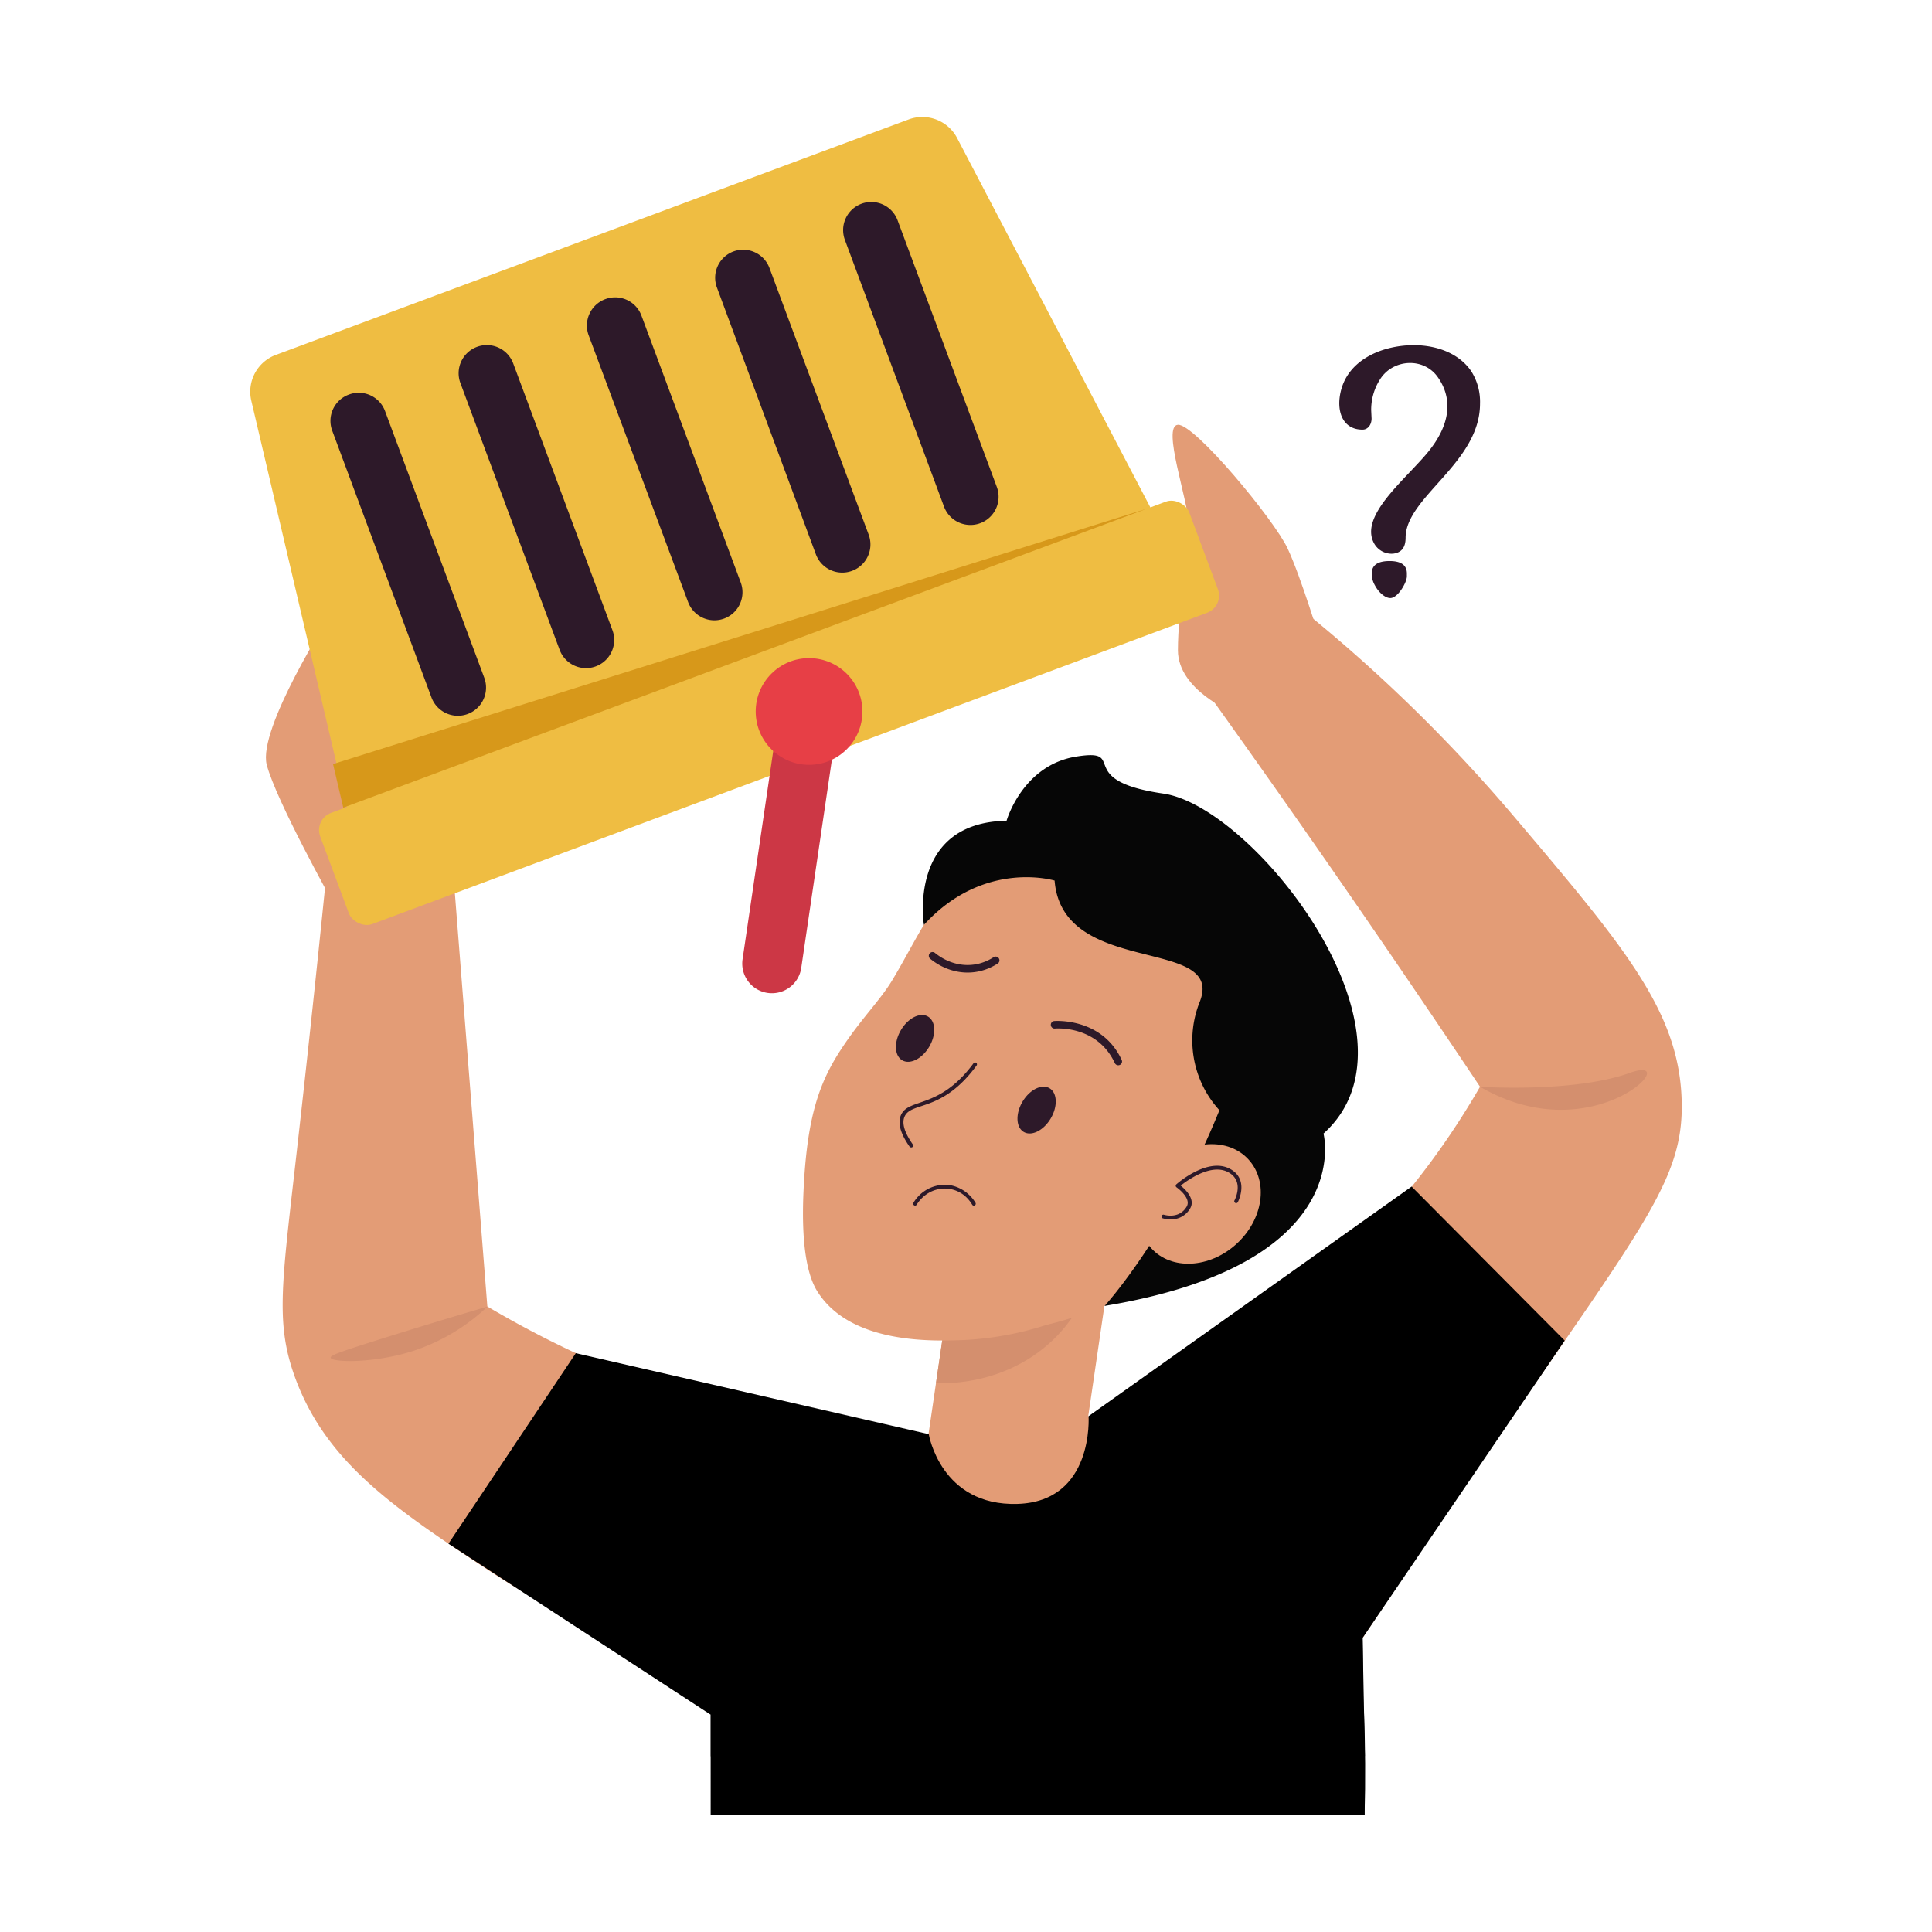 <svg xmlns="http://www.w3.org/2000/svg" width="512" height="512"><clipPath id="prefix__a"><path d="M255.276 317.237l40.757 5.975-12.031 82.058-40.757-5.976z" data-original="#000000"/></clipPath><g data-name="Shopping Basket"><g clip-path="url(#prefix__a)"><path fill="#e39c76" d="M255.276 317.237l40.757 5.975-12.031 82.058-40.757-5.976z" data-original="#e39c76"/><path fill="#d48f6e" d="M288.87 340.16c-7.3 19.08-25.84 28.23-45.26 26.15l6.39-26.53z" data-original="#d48f6e"/></g><path fill="#e39c76" d="M222.63 278.49c5.57-8.61 10.46-13.12 13.9-18.85 8.51-14.16 12.34-26.25 27.8-31.24a57.2 57.2 0 0115.89-4.34c20.61-3.79 46 8.1 56.94 29.14 12.55 24.24.07 49.5-3 55.78-14.47 29.3-44.45 39.18-56.87 42.14a84 84 0 01-21.8 4c-8.23.32-30.26 1.17-39-13.07-2.28-3.73-4.24-11.25-3.55-26.33.88-19.5 4.13-28.62 9.69-37.23z" data-original="#e39c76"/><path fill="#2d1929" d="M241.46 304.08a.51.51 0 01-.41-.21c-2.45-3.5-3.22-6.33-2.26-8.42C240.87 290.9 249 294 258 281.77a.5.5 0 01.81.59c-9.14 12.5-17.25 9.51-19.07 13.51-.8 1.74-.07 4.23 2.17 7.42a.5.5 0 01-.45.79zm4.79-26.68c-1.89 3.19-5.09 4.8-7.16 3.58s-2.22-4.8-.33-8 5.09-4.8 7.16-3.58 2.22 4.8.33 8zm32.21 18.99c-1.89 3.2-5.09 4.8-7.16 3.58s-2.22-4.8-.33-8 5.09-4.8 7.16-3.58 2.21 4.81.33 8zm-31.95-42.31a1 1 0 01-.14-1.41 1 1 0 011.4-.14c4.6 3.74 10.64 4.35 15.61 1.1a1 1 0 011.09 1.67c-5.76 3.77-12.75 3.02-17.96-1.22zm49.84 28.23a1 1 0 01-.91-.58c-4.66-10-15.41-9.19-15.87-9.15a1 1 0 01-.18-2c.12 0 12.6-1 17.86 10.29a1 1 0 01-.9 1.44z" data-original="#2d1929"/><g fill="#e39c76"><path d="M260.29 376.94s-58.11 11-64.92 25.66 5.24 62.82 5.24 62.82H356.1s4.71-57.59 0-71.72-95.81-16.76-95.81-16.76z" data-original="#e39c76"/><path d="M320.5 184.29Q356.81 235 392.22 288c-25.69 44.52-65.72 77.22-115.7 91.09l71.2 75.39c81.41-124.93 99.18-135.81 97.9-163.87-1.05-23.08-15.53-40.16-44.5-74.34a414.72 414.72 0 00-54.45-53.4zm-233.01 37.5c-3.8 38.26-7.12 68.32-9.34 87.75-3.58 31.46-5 41.61 0 55.39 8.16 22.46 26.17 34.66 51 51a276.94 276.94 0 0074.06 34.23l45.38-66.44a275.1 275.1 0 01-119.44-37.49q-4.68-59.43-9.34-118.87z" data-original="#e39c76"/><path d="M326.78 188.81s-14.62-5.91-14.62-16.49 2.8-27.65 2.8-33.59-7.16-25.85-2.8-26.16 25.47 25.08 29.07 32.77 8.89 25.27 8.89 25.27zM88.26 239.22s-15.08-27-17.57-36.54 16.93-39.86 16.93-39.86L100.56 201z" data-original="#e39c76"/></g><path fill="#2d1929" d="M257.64 319.26c-3.45-5.83-11.26-5.59-14.71 0a.5.5 0 01-.69.16.49.49 0 01-.16-.68 9.73 9.73 0 019.43-4.71 10 10 0 017 4.71.5.5 0 01-.87.52z" data-original="#2d1929"/><path d="M152.59 358.61l-33.74 50.48 69.52 45.34v11l173.34-.06q-.3-15.64-.61-31.31l53.56-78.79-40.57-40.82-85.61 60.85s1.51 22.63-18.84 23.25-23.51-18.48-23.51-18.48z" data-original="#287eef"/><path d="M361.63 481H188.37v-26.57l173.11-.27c.34 8.61.41 17.57.15 26.84z" data-original="#287eef"/><path d="M188.37 454.43s8.81-48.4 11.61-49-.26 54.16 3.84 59.95S248.63 481 248.63 481h-60.26zm172.73-20.38s-15.35-50.6-18.45-51.54 2.17 56 0 67.68S305 481 305 481h56.63z" data-original="#1573d8"/><path fill="#060606" d="M244.85 245.1s-4.44-27.12 21.9-27.59c0 0 4.18-14.7 18.41-17s-1.1 6.3 23.14 9.8 71.38 64.14 42.44 90.1c0 0 9.15 34.56-58 45.67 0 0 16.86-18.37 30.42-51.86a27.44 27.44 0 01-5.16-28.86c6.6-17.27-36.5-6.3-38.52-32 0 .02-18.69-5.72-34.63 11.74z" data-original="#40c2d6"/><path fill="#e39c76" d="M308.34 308.42c7.13-6.47 17.24-7 22.57-1.1s3.87 15.88-3.26 22.36-17.24 7-22.57 1.1-3.87-15.88 3.26-22.36z" data-original="#e39c76"/><path fill="#2d1929" d="M310.16 323.14a7.72 7.72 0 01-2-.27.51.51 0 01-.32-.63.5.5 0 01.63-.32c.16.05 4 1.22 6-2.14 1.39-2.29-2.66-5.12-2.7-5.15a.5.5 0 010-.79c.33-.3 8.34-7.27 14.23-4.06 5.15 2.8 2.08 8.71 2.05 8.77a.5.5 0 11-.88-.47c.1-.21 2.63-5.09-1.65-7.42-4.52-2.46-10.85 2.13-12.62 3.54 1.22 1 4 3.59 2.47 6.1a5.76 5.76 0 01-5.21 2.84z" data-original="#2d1929"/><path fill="#d48f6e" d="M129.19 346.26c-12.37 3.63-22.43 6.75-29.57 9-9.78 3.09-12.08 3.94-12 4.54.22 1.27 11.27 1.56 21.63-1.71a52.15 52.15 0 0019.94-11.83zM392.22 288s24.8 1.68 39.74-3.69-9.47 21.32-39.74 3.69z" data-original="#d48f6e"/><path fill="#2d1929" d="M368.26 148.68c-3.13 0-4.73 1.09-4.73 3.28a6.06 6.06 0 00.8 3.09c1 1.94 2.74 3.44 4.13 3.44 1.88 0 4.2-3.77 4.38-5.63V152c0-2.23-1.54-3.32-4.58-3.32zm-1.79-55.93c-5.28 1.74-9.61 5.18-11.05 10.56s.23 10.55 5.67 10.55c1.4 0 2.39-1.29 2.39-2.94l-.1-2.14a14.91 14.91 0 012.39-8.31c3.38-5.31 11.47-5.87 15.24-.55s3.86 12.23-2.89 20.27c-6.13 7.28-18.07 16.75-13.89 23.95a5.31 5.31 0 004.93 2.59c2.24-.25 3.34-1.64 3.34-4.23 0-10.76 19.72-19.82 19.72-35.51a15.1 15.1 0 00-2.39-8.71c-4.83-6.91-15.17-8.16-23.36-5.53z" data-original="#2d1929"/><path fill="#efbd42" d="M73.11 94.05l167.68-62.39a10.41 10.41 0 0112.86 4.93l55.57 106.22a10.42 10.42 0 01-5.6 14.59l-195.87 72.88A10.42 10.42 0 0194 222.9L66.6 106.19a10.41 10.41 0 016.51-12.14z" data-original="#efbd42"/><rect width="245.8" height="31.41" x="80.92" y="173.1" fill="#efbd42" rx="4.84" transform="rotate(159.55 203.804 188.858)" data-original="#efbd42"/><path fill="#2d1929" d="M228.29 54a7.44 7.44 0 019.58 4.38l26.3 70.68a7.44 7.44 0 11-14 5.19l-26.26-70.66a7.45 7.45 0 014.38-9.59zm-33.95 12.65a7.45 7.45 0 019.57 4.35l26.3 70.69a7.44 7.44 0 01-14 5.19L190 76.22a7.43 7.43 0 014.34-9.57zm-33.96 12.64a7.43 7.43 0 019.62 4.38l26.3 70.68a7.44 7.44 0 11-13.95 5.19L156 88.86a7.45 7.45 0 014.38-9.57zm-33.96 12.63A7.46 7.46 0 01136 96.3l26.3 70.7a7.44 7.44 0 11-14 5.19l-26.3-70.7a7.45 7.45 0 014.42-9.57zm-33.95 12.64a7.43 7.43 0 019.57 4.38l26.3 70.68a7.44 7.44 0 11-14 5.2l-26.3-70.69a7.43 7.43 0 014.43-9.57z" data-original="#2d1929"/><path fill="#d7981a" d="M303.99 134.78l-215.73 67.7 2.71 11.56z" data-original="#d7981a"/><path fill="#cc3745" d="M214.65 186.86a7.85 7.85 0 016.63 8.92l-8.92 60.59a7.86 7.86 0 11-15.55-2.29l8.92-60.59a7.86 7.86 0 018.92-6.63z" data-original="#cc3745"/><circle cx="214.41" cy="188.55" r="14.14" fill="#e73f46" data-original="#e73f46"/></g></svg>
